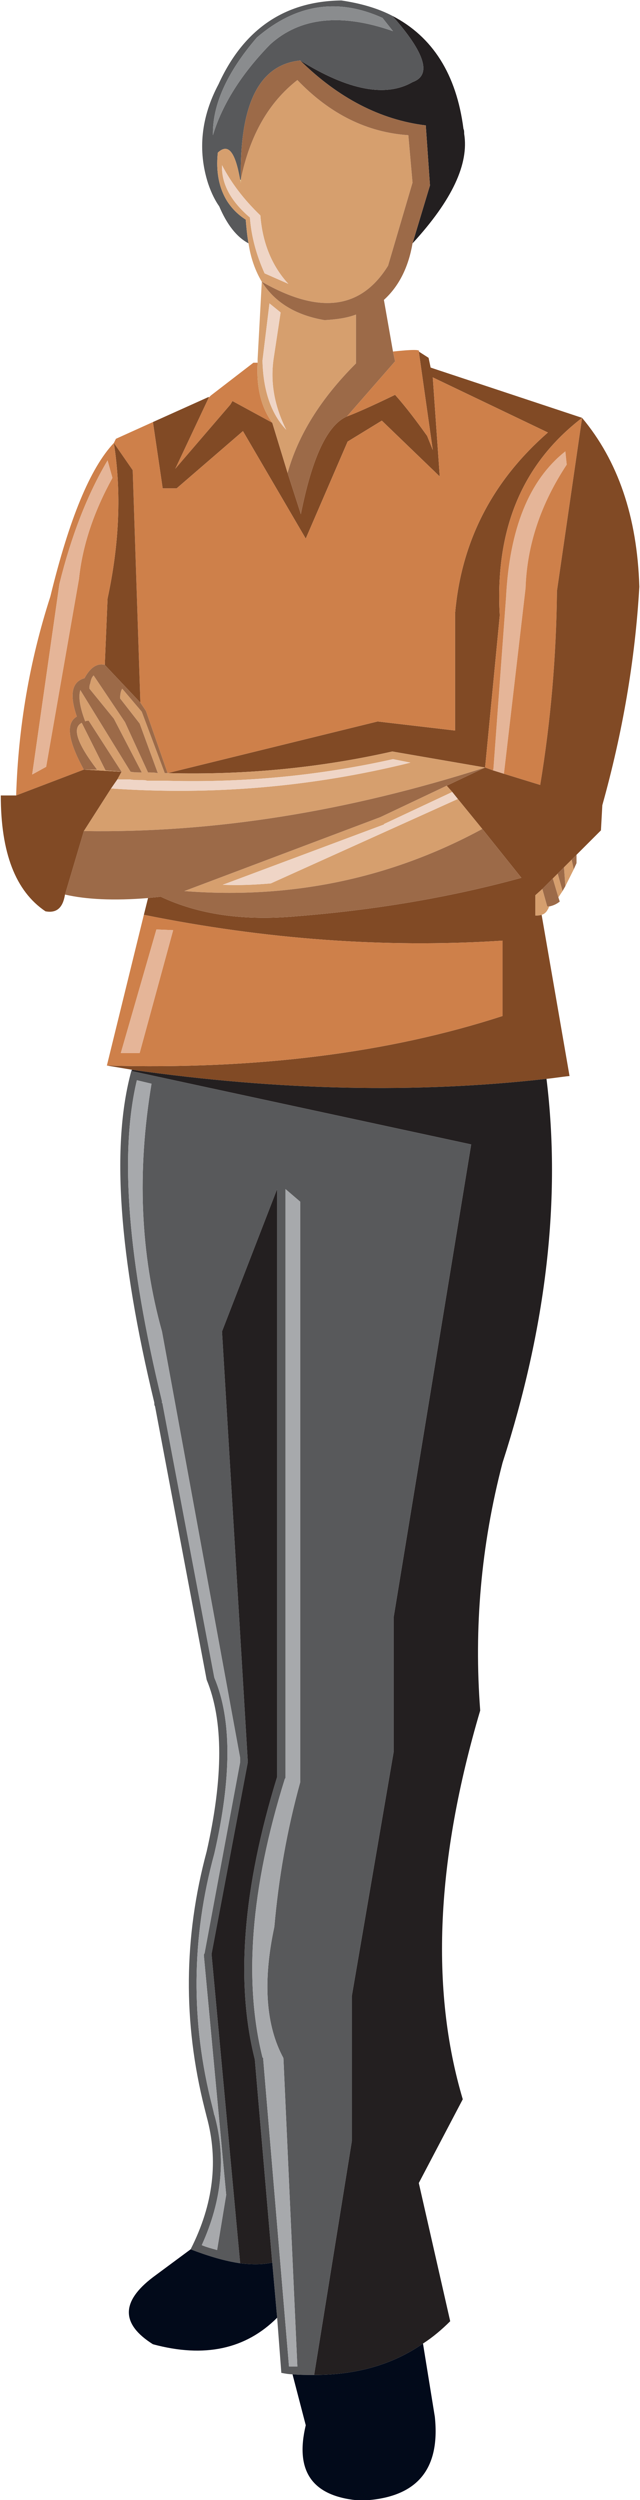 <?xml version="1.0" encoding="UTF-8" standalone="no"?>
<!DOCTYPE svg PUBLIC "-//W3C//DTD SVG 1.1//EN" "http://www.w3.org/Graphics/SVG/1.1/DTD/svg11.dtd">
<svg width="100%" height="100%" viewBox="0 0 191 746" version="1.1" xmlns="http://www.w3.org/2000/svg" xmlns:xlink="http://www.w3.org/1999/xlink" xml:space="preserve" xmlns:serif="http://www.serif.com/" style="fill-rule:evenodd;clip-rule:evenodd;stroke-linejoin:round;stroke-miterlimit:1.414;">
    <g transform="matrix(1,0,0,1,-2968.19,-1670.71)">
        <g transform="matrix(4.167,0,0,4.167,0,0)">
            <path d="M745.502,410.168C745.002,406.269 743.303,403.571 740.404,402.071C742.753,404.72 743.253,406.319 741.854,406.819C739.954,407.919 737.255,407.419 733.807,405.27C736.556,407.968 739.554,409.518 742.803,409.918L743.103,414.216L741.854,418.365C744.702,415.266 745.901,412.667 745.552,410.518C745.552,410.368 745.552,410.268 745.502,410.168Z" style="fill:rgb(35,31,32);fill-rule:nonzero;"/>
        </g>
        <g transform="matrix(4.167,0,0,4.167,0,0)">
            <path d="M739.704,402.221L740.454,403.17C736.755,401.871 733.807,402.17 731.657,404.12C729.559,406.269 728.209,408.468 727.559,410.618C727.509,408.468 728.559,406.12 730.708,403.621C733.507,401.221 736.506,400.771 739.704,402.221ZM741.854,406.819C743.253,406.319 742.753,404.72 740.404,402.071C739.354,401.521 738.104,401.171 736.755,400.971C732.707,401.021 729.758,403.021 727.959,406.969C726.709,409.318 726.459,411.717 727.209,414.066C727.459,414.816 727.759,415.366 728.009,415.715C728.559,417.015 729.258,417.915 730.107,418.365C730.008,417.815 729.958,417.265 729.908,416.666C729.358,416.315 728.908,415.866 728.559,415.316C728.009,414.417 727.759,413.266 727.909,411.867C728.658,411.168 729.158,411.817 729.508,413.816L729.559,413.816L729.559,413.766C729.458,408.419 730.857,405.57 733.807,405.27C737.255,407.419 739.954,407.919 741.854,406.819Z" style="fill:rgb(88,89,91);fill-rule:nonzero;"/>
        </g>
        <g transform="matrix(4.167,0,0,4.167,0,0)">
            <path d="M740.454,403.17L739.704,402.221C736.506,400.771 733.507,401.221 730.708,403.621C728.559,406.12 727.509,408.468 727.559,410.618C728.209,408.468 729.559,406.269 731.657,404.12C733.807,402.17 736.755,401.871 740.454,403.17Z" style="fill:rgb(138,140,142);fill-rule:nonzero;"/>
        </g>
        <g transform="matrix(4.167,0,0,4.167,0,0)">
            <path d="M730.208,416.515C728.858,415.366 728.158,414.116 728.209,412.767C728.858,414.016 729.758,415.215 730.957,416.366C731.107,418.365 731.808,420.014 732.957,421.263L731.258,420.513C730.657,419.165 730.308,417.865 730.208,416.515ZM729.508,413.816C729.158,411.817 728.658,411.168 727.909,411.867C727.759,413.266 728.009,414.417 728.559,415.316C728.908,415.866 729.358,416.315 729.908,416.666C729.958,417.265 730.008,417.815 730.107,418.365C730.258,419.414 730.607,420.364 731.058,421.114C735.156,423.462 738.154,423.113 740.104,419.963L741.854,414.016L741.554,410.618C738.604,410.418 735.955,409.118 733.606,406.67C731.558,408.268 730.208,410.618 729.559,413.766L729.559,414.116C729.559,414.016 729.559,413.917 729.508,413.816Z" style="fill:rgb(214,159,110);fill-rule:nonzero;"/>
        </g>
        <g transform="matrix(4.167,0,0,4.167,0,0)">
            <path d="M728.209,412.767C728.158,414.116 728.858,415.366 730.208,416.515C730.308,417.865 730.658,419.165 731.258,420.513L732.957,421.263C731.808,420.014 731.107,418.365 730.957,416.366C729.758,415.215 728.858,414.016 728.209,412.767Z" style="fill:rgb(239,213,198);fill-rule:nonzero;"/>
        </g>
        <g transform="matrix(4.167,0,0,4.167,0,0)">
            <path d="M729.508,413.816C729.559,413.917 729.559,414.016 729.559,414.116C729.559,413.966 729.559,413.867 729.559,413.816L729.508,413.816Z" style="fill:rgb(227,210,150);fill-rule:nonzero;"/>
        </g>
        <g transform="matrix(4.167,0,0,4.167,0,0)">
            <path d="M727.409,429.26L727.259,429.41L724.86,434.508L728.809,429.91L728.958,429.66L731.808,431.21C731.008,430.11 730.658,428.661 730.758,426.911L730.458,426.911L727.409,429.26Z" style="fill:rgb(206,128,74);fill-rule:nonzero;"/>
        </g>
        <g transform="matrix(4.167,0,0,4.167,0,0)">
            <path d="M727.259,429.41L727.259,429.36L723.261,431.16L723.96,435.908L724.96,435.908L729.708,431.809L734.206,439.506L737.205,432.559L739.654,431.059L743.803,435.058L743.303,427.961L751.549,431.909C747.601,435.358 745.352,439.656 744.902,444.854L744.902,453.251L739.354,452.601L724.311,456.299C729.958,456.449 735.306,455.899 740.404,454.75L747.051,455.899L748.101,445.003C747.751,438.856 749.7,434.158 753.998,430.86L743.152,427.261L743.003,426.561L742.303,426.112L743.303,433.159L742.902,432.159C742.153,431.109 741.403,430.11 740.604,429.211C738.854,430.06 737.705,430.559 737.155,430.759C735.756,431.359 734.656,433.709 733.856,437.756L732.906,434.808L731.808,431.21L728.958,429.66L728.809,429.91L724.86,434.508L727.259,429.41Z" style="fill:rgb(129,74,37);fill-rule:nonzero;"/>
        </g>
        <g transform="matrix(4.167,0,0,4.167,0,0)">
            <path d="M720.462,432.659L721.812,434.608L722.361,451.252L722.761,451.851L724.311,456.299L739.354,452.601L744.902,453.251L744.902,444.854C745.352,439.656 747.601,435.358 751.549,431.909L743.303,427.961L743.803,435.058L739.654,431.059L737.205,432.559L734.206,439.506L729.708,431.809L724.96,435.908L723.96,435.908L723.261,431.16L720.611,432.359L720.462,432.659Z" style="fill:rgb(206,128,74);fill-rule:nonzero;"/>
        </g>
        <g transform="matrix(4.167,0,0,4.167,0,0)">
            <path d="M721.812,434.608L720.462,432.659C721.012,436.158 720.861,439.856 720.012,443.804L719.813,448.552L722.361,451.252L721.812,434.608Z" style="fill:rgb(129,74,37);fill-rule:nonzero;"/>
        </g>
        <g transform="matrix(4.167,0,0,4.167,0,0)">
            <path d="M731.607,422.663L732.407,423.312L731.907,426.611C731.657,428.31 731.957,430.01 732.807,431.71C731.757,430.61 731.157,428.961 731.107,426.761L731.607,422.663ZM730.758,426.911C730.657,428.661 731.008,430.11 731.808,431.21L732.906,434.808C733.656,432.109 735.256,429.51 737.805,426.961L737.805,423.462C737.155,423.712 736.405,423.812 735.556,423.862C733.507,423.512 732.007,422.613 731.058,421.114L730.758,426.661C730.758,426.711 730.758,426.811 730.758,426.911Z" style="fill:rgb(214,159,110);fill-rule:nonzero;"/>
        </g>
        <g transform="matrix(4.167,0,0,4.167,0,0)">
            <path d="M732.407,423.312L731.607,422.663L731.107,426.761C731.157,428.961 731.757,430.61 732.807,431.71C731.957,430.01 731.657,428.31 731.907,426.611L732.407,423.312Z" style="fill:rgb(239,213,198);fill-rule:nonzero;"/>
        </g>
        <g transform="matrix(4.167,0,0,4.167,0,0)">
            <path d="M731.058,421.114C732.007,422.613 733.507,423.512 735.556,423.862C736.405,423.812 737.155,423.712 737.805,423.462L737.805,426.961C735.256,429.51 733.656,432.109 732.906,434.808L733.856,437.756C734.656,433.709 735.756,431.359 737.155,430.759L740.604,426.811L740.454,426.111L739.804,422.413C740.854,421.463 741.554,420.114 741.854,418.365L743.103,414.216L742.803,409.918C739.554,409.518 736.556,407.968 733.807,405.27C730.857,405.57 729.458,408.419 729.559,413.766C730.208,410.618 731.558,408.268 733.606,406.67C735.955,409.118 738.604,410.418 741.554,410.618L741.854,414.016L740.104,419.963C738.154,423.113 735.156,423.462 731.058,421.114Z" style="fill:rgb(156,106,72);fill-rule:nonzero;"/>
        </g>
        <g transform="matrix(4.167,0,0,4.167,0,0)">
            <path d="M742.303,426.112C742.453,425.961 741.803,425.961 740.454,426.112L740.604,426.811L737.155,430.759C737.705,430.559 738.854,430.06 740.604,429.211C741.403,430.11 742.153,431.109 742.902,432.159L743.303,433.159L742.303,426.112Z" style="fill:rgb(206,128,74);fill-rule:nonzero;"/>
        </g>
        <g transform="matrix(4.167,0,0,4.167,0,0)">
            <path d="M752.898,434.209L752.799,433.258C750.2,435.307 748.801,438.806 748.551,443.705L747.65,455.95C747.65,456 747.65,456.049 747.601,456.099L748.4,456.349L749.95,443.054C750.05,439.956 751.05,437.007 752.898,434.209Z" style="fill:rgb(229,181,152);fill-rule:nonzero;"/>
        </g>
        <g transform="matrix(4.167,0,0,4.167,0,0)">
            <path d="M752.799,433.258L752.898,434.209C751.05,437.007 750.05,439.956 749.95,443.054L748.4,456.349L751,457.149C751.749,452.601 752.149,448.003 752.199,443.254L753.998,430.86C749.7,434.158 747.751,438.856 748.101,445.003L747.051,455.899L747.601,456.099C747.65,456.049 747.65,456 747.65,455.95L748.551,443.705C748.801,438.806 750.2,435.308 752.799,433.258Z" style="fill:rgb(206,128,74);fill-rule:nonzero;"/>
        </g>
        <g transform="matrix(4.167,0,0,4.167,0,0)">
            <path d="M739.754,459.998C739.804,459.998 739.804,459.998 739.804,459.948L744.702,457.649L744.302,457.199L739.554,459.448L725.51,464.746C733.156,465.345 740.304,463.846 746.852,460.297L745.102,458.149L731.707,464.196C730.558,464.296 729.408,464.346 728.259,464.296L739.754,459.998Z" style="fill:rgb(214,159,110);fill-rule:nonzero;"/>
        </g>
        <g transform="matrix(4.167,0,0,4.167,0,0)">
            <path d="M739.804,459.948C739.804,459.998 739.804,459.998 739.754,459.998L728.259,464.296C729.408,464.346 730.558,464.296 731.707,464.196L745.102,458.149L744.702,457.649L739.804,459.948Z" style="fill:rgb(239,213,198);fill-rule:nonzero;"/>
        </g>
        <g transform="matrix(4.167,0,0,4.167,0,0)">
            <path d="M740.454,455.299L741.703,455.549C734.656,457.299 727.509,457.899 720.262,457.399L718.313,460.448C727.659,460.597 737.205,459.048 747.051,455.899L740.404,454.75C735.306,455.899 729.958,456.449 724.311,456.299C724.26,456.299 724.16,456.299 724.11,456.299L722.461,451.901L721.062,450.252C720.962,450.402 720.912,450.652 720.912,450.952L722.311,452.751L723.61,456.299C723.36,456.25 723.161,456.25 722.911,456.25L721.262,452.651L719.013,449.302C718.862,449.452 718.813,449.652 718.763,449.902C718.713,450.002 718.713,450.102 718.713,450.252L720.462,452.401L722.461,456.25C722.211,456.25 721.911,456.25 721.661,456.2L718.063,450.352C717.913,450.801 718.013,451.551 718.412,452.601C718.463,452.55 718.563,452.55 718.662,452.55L721.012,456.2L720.712,456.75L721.611,456.75C721.861,456.799 722.161,456.799 722.461,456.799C722.611,456.799 722.711,456.799 722.861,456.849L724.311,456.849C729.958,456.999 735.306,456.449 740.454,455.299Z" style="fill:rgb(214,159,110);fill-rule:nonzero;"/>
        </g>
        <g transform="matrix(4.167,0,0,4.167,0,0)">
            <path d="M741.703,455.549L740.454,455.299C735.306,456.449 729.958,456.999 724.311,456.849L722.911,456.849L722.86,456.849C722.711,456.799 722.611,456.799 722.461,456.799C722.161,456.799 721.861,456.799 721.611,456.75C721.361,456.75 721.161,456.75 721.012,456.75L720.962,456.75C720.861,456.75 720.762,456.75 720.712,456.75L720.262,457.399C727.509,457.899 734.656,457.299 741.703,455.549Z" style="fill:rgb(239,213,198);fill-rule:nonzero;"/>
        </g>
        <g transform="matrix(4.167,0,0,4.167,0,0)">
            <path d="M744.702,457.649L745.102,458.149L746.852,460.297L749.65,463.796C744.552,465.196 739.204,466.095 733.606,466.545C729.808,466.895 726.56,466.445 723.811,465.146C723.511,465.196 723.211,465.196 722.911,465.246L722.611,466.445C731.258,468.195 739.854,468.844 748.301,468.295L748.301,473.692C740.154,476.341 730.708,477.541 719.962,477.241C720.562,477.34 721.161,477.441 721.761,477.541C732.307,479.041 742.203,479.24 751.449,478.191C751.999,478.14 752.549,478.041 753.099,477.991L751.1,466.445C750.949,466.496 750.8,466.496 750.649,466.496L750.649,465.045L751.149,464.596L751.899,463.846L752.249,463.497L752.699,463.046L753.249,462.497L753.599,462.147L755.348,460.398L755.447,458.598C756.897,453.401 757.797,448.203 758.097,442.955C757.946,437.907 756.547,433.909 753.998,430.86L752.199,443.254C752.149,448.003 751.749,452.601 750.999,457.149L748.4,456.349L747.601,456.099L747.051,455.899L744.302,457.199L744.702,457.649Z" style="fill:rgb(129,74,37);fill-rule:nonzero;"/>
        </g>
        <g transform="matrix(4.167,0,0,4.167,0,0)">
            <path d="M744.302,457.199L747.051,455.899C737.205,459.048 727.659,460.597 718.313,460.448L716.963,464.996C718.463,465.345 720.462,465.446 722.911,465.246C723.211,465.196 723.511,465.196 723.811,465.146C726.56,466.445 729.808,466.895 733.606,466.545C739.204,466.095 744.552,465.196 749.65,463.796L746.852,460.297C740.304,463.846 733.156,465.345 725.51,464.746L739.554,459.448L744.302,457.199Z" style="fill:rgb(156,106,72);fill-rule:nonzero;"/>
        </g>
        <g transform="matrix(4.167,0,0,4.167,0,0)">
            <path d="M720.012,433.909L720.361,435.158C719.013,437.607 718.213,440.005 717.963,442.405L715.613,455.849L714.614,456.399L716.563,442.754C717.413,439.306 718.563,436.357 720.012,433.909ZM719.813,448.552L720.012,443.804C720.861,439.856 721.012,436.158 720.462,432.659C718.763,434.458 717.263,438.107 715.914,443.655C714.414,448.302 713.614,453.05 713.465,457.899L718.313,456.049C717.163,453.95 717.013,452.701 717.813,452.251C717.263,450.652 717.463,449.752 718.362,449.503C718.763,448.753 719.262,448.403 719.813,448.552Z" style="fill:rgb(206,128,74);fill-rule:nonzero;"/>
        </g>
        <g transform="matrix(4.167,0,0,4.167,0,0)">
            <path d="M720.361,435.158L720.012,433.909C718.563,436.357 717.413,439.306 716.563,442.754L714.614,456.399L715.613,455.849L717.963,442.405C718.213,440.005 719.013,437.607 720.361,435.158Z" style="fill:rgb(229,181,152);fill-rule:nonzero;"/>
        </g>
        <g transform="matrix(4.167,0,0,4.167,0,0)">
            <path d="M720.911,450.952C720.911,450.652 720.962,450.402 721.062,450.252L722.461,451.901L724.11,456.299C724.16,456.299 724.26,456.299 724.311,456.299L722.761,451.851L722.361,451.252L719.813,448.552C719.262,448.403 718.763,448.753 718.362,449.503C717.463,449.752 717.263,450.652 717.813,452.251C717.013,452.701 717.163,453.95 718.313,456.049L719.262,456.049C717.813,454.15 717.463,453.05 718.162,452.701L719.862,456.099C720.262,456.149 720.662,456.149 721.012,456.2L718.662,452.55C718.563,452.55 718.463,452.55 718.412,452.601C718.013,451.551 717.913,450.801 718.063,450.352L721.661,456.2C721.911,456.25 722.211,456.25 722.461,456.25L720.462,452.401L718.713,450.252C718.713,450.102 718.713,450.002 718.763,449.902C718.813,449.652 718.862,449.452 719.013,449.302L721.262,452.651L722.911,456.25C723.16,456.25 723.36,456.25 723.61,456.299L722.311,452.751L720.911,450.952Z" style="fill:rgb(156,106,72);fill-rule:nonzero;"/>
        </g>
        <g transform="matrix(4.167,0,0,4.167,0,0)">
            <path d="M720.712,456.75L721.012,456.2L718.313,456.049L713.465,457.899L712.365,457.899C712.365,461.997 713.414,464.746 715.563,466.195C716.363,466.345 716.813,465.946 716.963,464.996L718.313,460.448L720.262,457.399L720.712,456.75Z" style="fill:rgb(129,74,37);fill-rule:nonzero;"/>
        </g>
        <g transform="matrix(4.167,0,0,4.167,0,0)">
            <path d="M719.262,456.049L718.313,456.049L721.012,456.2C720.662,456.149 720.262,456.149 719.862,456.099L718.162,452.701C717.463,453.05 717.813,454.15 719.262,456.049Z" style="fill:rgb(214,159,110);fill-rule:nonzero;"/>
        </g>
        <g transform="matrix(4.167,0,0,4.167,0,0)">
            <path d="M721.762,477.541C721.711,477.59 721.711,477.59 721.711,477.641L721.762,477.641L721.762,477.541Z" style="fill:rgb(96,108,138);fill-rule:nonzero;"/>
        </g>
        <g transform="matrix(4.167,0,0,4.167,0,0)">
            <path d="M721.762,477.541L721.762,477.641L746.052,482.888L740.504,516.725L740.504,526.372L737.505,543.864L737.505,554.26L734.806,571.003C737.854,571.003 740.454,570.253 742.603,568.754C743.303,568.304 743.952,567.754 744.552,567.155L742.303,557.259L745.452,551.261C743.103,543.365 743.553,534.068 746.701,523.422C746.252,517.526 746.751,511.628 748.301,505.679C751.449,495.933 752.499,486.737 751.449,478.191C742.203,479.24 732.307,479.041 721.762,477.541Z" style="fill:rgb(35,31,32);fill-rule:nonzero;"/>
        </g>
        <g transform="matrix(4.167,0,0,4.167,0,0)">
            <path d="M732.757,486.087L733.807,486.987L733.807,528.571C732.856,532.019 732.257,535.467 731.957,538.917C731.107,542.865 731.357,546.013 732.607,548.312L733.606,570.404L733.007,570.404L731.157,548.363C731.157,548.312 731.157,548.312 731.107,548.262C729.758,542.815 730.258,536.168 732.707,528.321C732.757,528.27 732.757,528.22 732.757,528.17L732.757,486.087ZM722.111,478.291L723.16,478.541C722.111,484.837 722.361,490.736 723.91,496.284L729.508,526.821L729.508,527.121L726.959,540.815C726.909,540.866 726.909,540.916 726.909,540.965L728.509,558.109L727.858,562.057C727.509,561.957 727.109,561.857 726.759,561.708C728.209,558.508 728.509,555.41 727.659,552.361L727.659,552.411C727.609,552.161 727.559,551.961 727.509,551.761C725.96,545.713 726.01,539.715 727.659,533.669C728.908,528.22 728.908,524.022 727.659,521.074L723.96,501.531C723.96,501.481 723.96,501.481 723.96,501.431C723.91,501.431 723.91,501.431 723.91,501.381C723.91,501.332 723.91,501.332 723.91,501.281C721.461,491.185 720.861,483.539 722.111,478.291ZM721.762,477.641L721.711,477.641C720.262,482.939 720.812,490.836 723.36,501.381C723.36,501.481 723.36,501.582 723.41,501.631L727.109,521.224C728.309,524.123 728.309,528.22 727.109,533.518C725.46,539.666 725.41,545.763 726.959,551.911C727.009,552.111 727.059,552.311 727.109,552.51C727.959,555.61 727.609,558.758 725.96,562.007C727.259,562.506 728.459,562.857 729.508,563.006L727.459,540.866L730.058,527.121L728.209,496.284L732.157,486.087L732.157,528.17C729.708,536.118 729.158,542.865 730.558,548.413L731.808,562.957L732.157,566.905L732.457,570.853C732.707,570.904 733.007,570.954 733.257,570.954C733.757,571.003 734.256,571.003 734.806,571.003L737.505,554.26L737.505,543.864L740.504,526.372L740.504,516.725L746.052,482.888L721.762,477.641Z" style="fill:rgb(88,89,91);fill-rule:nonzero;"/>
        </g>
        <g transform="matrix(4.167,0,0,4.167,0,0)">
            <path d="M723.16,478.541L722.111,478.291C720.861,483.539 721.461,491.185 723.91,501.282C723.91,501.332 723.91,501.332 723.91,501.381C723.91,501.431 723.91,501.431 723.96,501.431C723.96,501.481 723.96,501.481 723.96,501.531L727.659,521.074C728.908,524.022 728.908,528.22 727.659,533.669C726.01,539.716 725.96,545.713 727.509,551.761C727.559,551.961 727.609,552.161 727.659,552.411L727.659,552.361C728.509,555.41 728.209,558.508 726.759,561.708C727.109,561.857 727.509,561.957 727.858,562.057L728.509,558.109L726.909,540.965C726.909,540.916 726.909,540.866 726.959,540.815L729.508,527.121L729.508,526.821L723.91,496.284C722.361,490.736 722.111,484.837 723.16,478.541Z" style="fill:rgb(167,169,172);fill-rule:nonzero;"/>
        </g>
        <g transform="matrix(4.167,0,0,4.167,0,0)">
            <path d="M733.807,486.987L732.757,486.087L732.757,528.17C732.757,528.22 732.757,528.27 732.707,528.321C730.258,536.168 729.758,542.815 731.107,548.262C731.157,548.312 731.157,548.312 731.157,548.363L733.007,570.404L733.606,570.404L732.606,548.312C731.357,546.013 731.107,542.865 731.957,538.917C732.257,535.467 732.856,532.019 733.807,528.571L733.807,486.987Z" style="fill:rgb(167,169,172);fill-rule:nonzero;"/>
        </g>
        <g transform="matrix(4.167,0,0,4.167,0,0)">
            <path d="M723.511,467.495L724.71,467.545L722.311,476.341L720.962,476.341L723.511,467.495ZM722.611,466.445L719.962,477.241C730.708,477.541 740.154,476.341 748.301,473.692L748.301,468.295C739.854,468.844 731.258,468.195 722.611,466.445Z" style="fill:rgb(206,128,74);fill-rule:nonzero;"/>
        </g>
        <g transform="matrix(4.167,0,0,4.167,0,0)">
            <path d="M724.71,467.545L723.511,467.495L720.962,476.341L722.311,476.341L724.71,467.545Z" style="fill:rgb(229,181,152);fill-rule:nonzero;"/>
        </g>
        <g transform="matrix(4.167,0,0,4.167,0,0)">
            <path d="M753.599,462.747L753.599,462.147L753.249,462.497L753.398,463.197L753.599,462.747Z" style="fill:rgb(156,106,72);fill-rule:nonzero;"/>
        </g>
        <g transform="matrix(4.167,0,0,4.167,0,0)">
            <path d="M753.398,463.197L753.249,462.497L752.699,463.046L752.799,464.396L753.398,463.197Z" style="fill:rgb(214,159,110);fill-rule:nonzero;"/>
        </g>
        <g transform="matrix(4.167,0,0,4.167,0,0)">
            <path d="M752.699,463.046L752.249,463.497L752.599,464.746L752.799,464.396L752.699,463.046Z" style="fill:rgb(156,106,72);fill-rule:nonzero;"/>
        </g>
        <g transform="matrix(4.167,0,0,4.167,0,0)">
            <path d="M752.249,463.497L751.899,463.846L752.299,465.196L752.599,464.746L752.249,463.497Z" style="fill:rgb(214,159,110);fill-rule:nonzero;"/>
        </g>
        <g transform="matrix(4.167,0,0,4.167,0,0)">
            <path d="M752.399,465.496L752.299,465.196L751.899,463.846L751.149,464.596L751.499,465.845C751.549,465.845 751.6,465.845 751.649,465.845C751.899,465.795 752.149,465.696 752.399,465.496Z" style="fill:rgb(156,106,72);fill-rule:nonzero;"/>
        </g>
        <g transform="matrix(4.167,0,0,4.167,0,0)">
            <path d="M751.149,464.596L750.649,465.045L750.649,466.496C750.8,466.496 750.949,466.496 751.1,466.445C751.3,466.395 751.449,466.246 751.549,466.045C751.6,465.996 751.6,465.895 751.649,465.845C751.6,465.845 751.549,465.845 751.499,465.845L751.149,464.596Z" style="fill:rgb(214,159,110);fill-rule:nonzero;"/>
        </g>
        <g transform="matrix(4.167,0,0,4.167,0,0)">
            <path d="M732.157,486.087L728.209,496.284L730.058,527.121L727.459,540.866L729.508,563.006C730.357,563.107 731.107,563.107 731.807,562.957L730.558,548.413C729.158,542.865 729.708,536.118 732.157,528.17L732.157,486.087Z" style="fill:rgb(35,31,32);fill-rule:nonzero;"/>
        </g>
        <g transform="matrix(4.167,0,0,4.167,0,0)">
            <path d="M731.808,562.957C731.107,563.107 730.357,563.107 729.508,563.006C728.459,562.857 727.259,562.506 725.96,562.007L723.261,564.006C720.962,565.755 720.962,567.355 723.261,568.804C726.959,569.804 729.908,569.154 732.157,566.905L731.808,562.957Z" style="fill:rgb(2,10,26);fill-rule:nonzero;"/>
        </g>
        <g transform="matrix(4.167,0,0,4.167,0,0)">
            <path d="M734.806,571.003C734.256,571.003 733.757,571.003 733.257,570.954L734.206,574.602C733.406,577.951 734.706,579.75 738.154,580C742.104,579.85 743.853,577.85 743.452,574.003L742.603,568.754C740.454,570.253 737.854,571.003 734.806,571.003Z" style="fill:rgb(2,10,26);fill-rule:nonzero;"/>
        </g>
    </g>
</svg>
